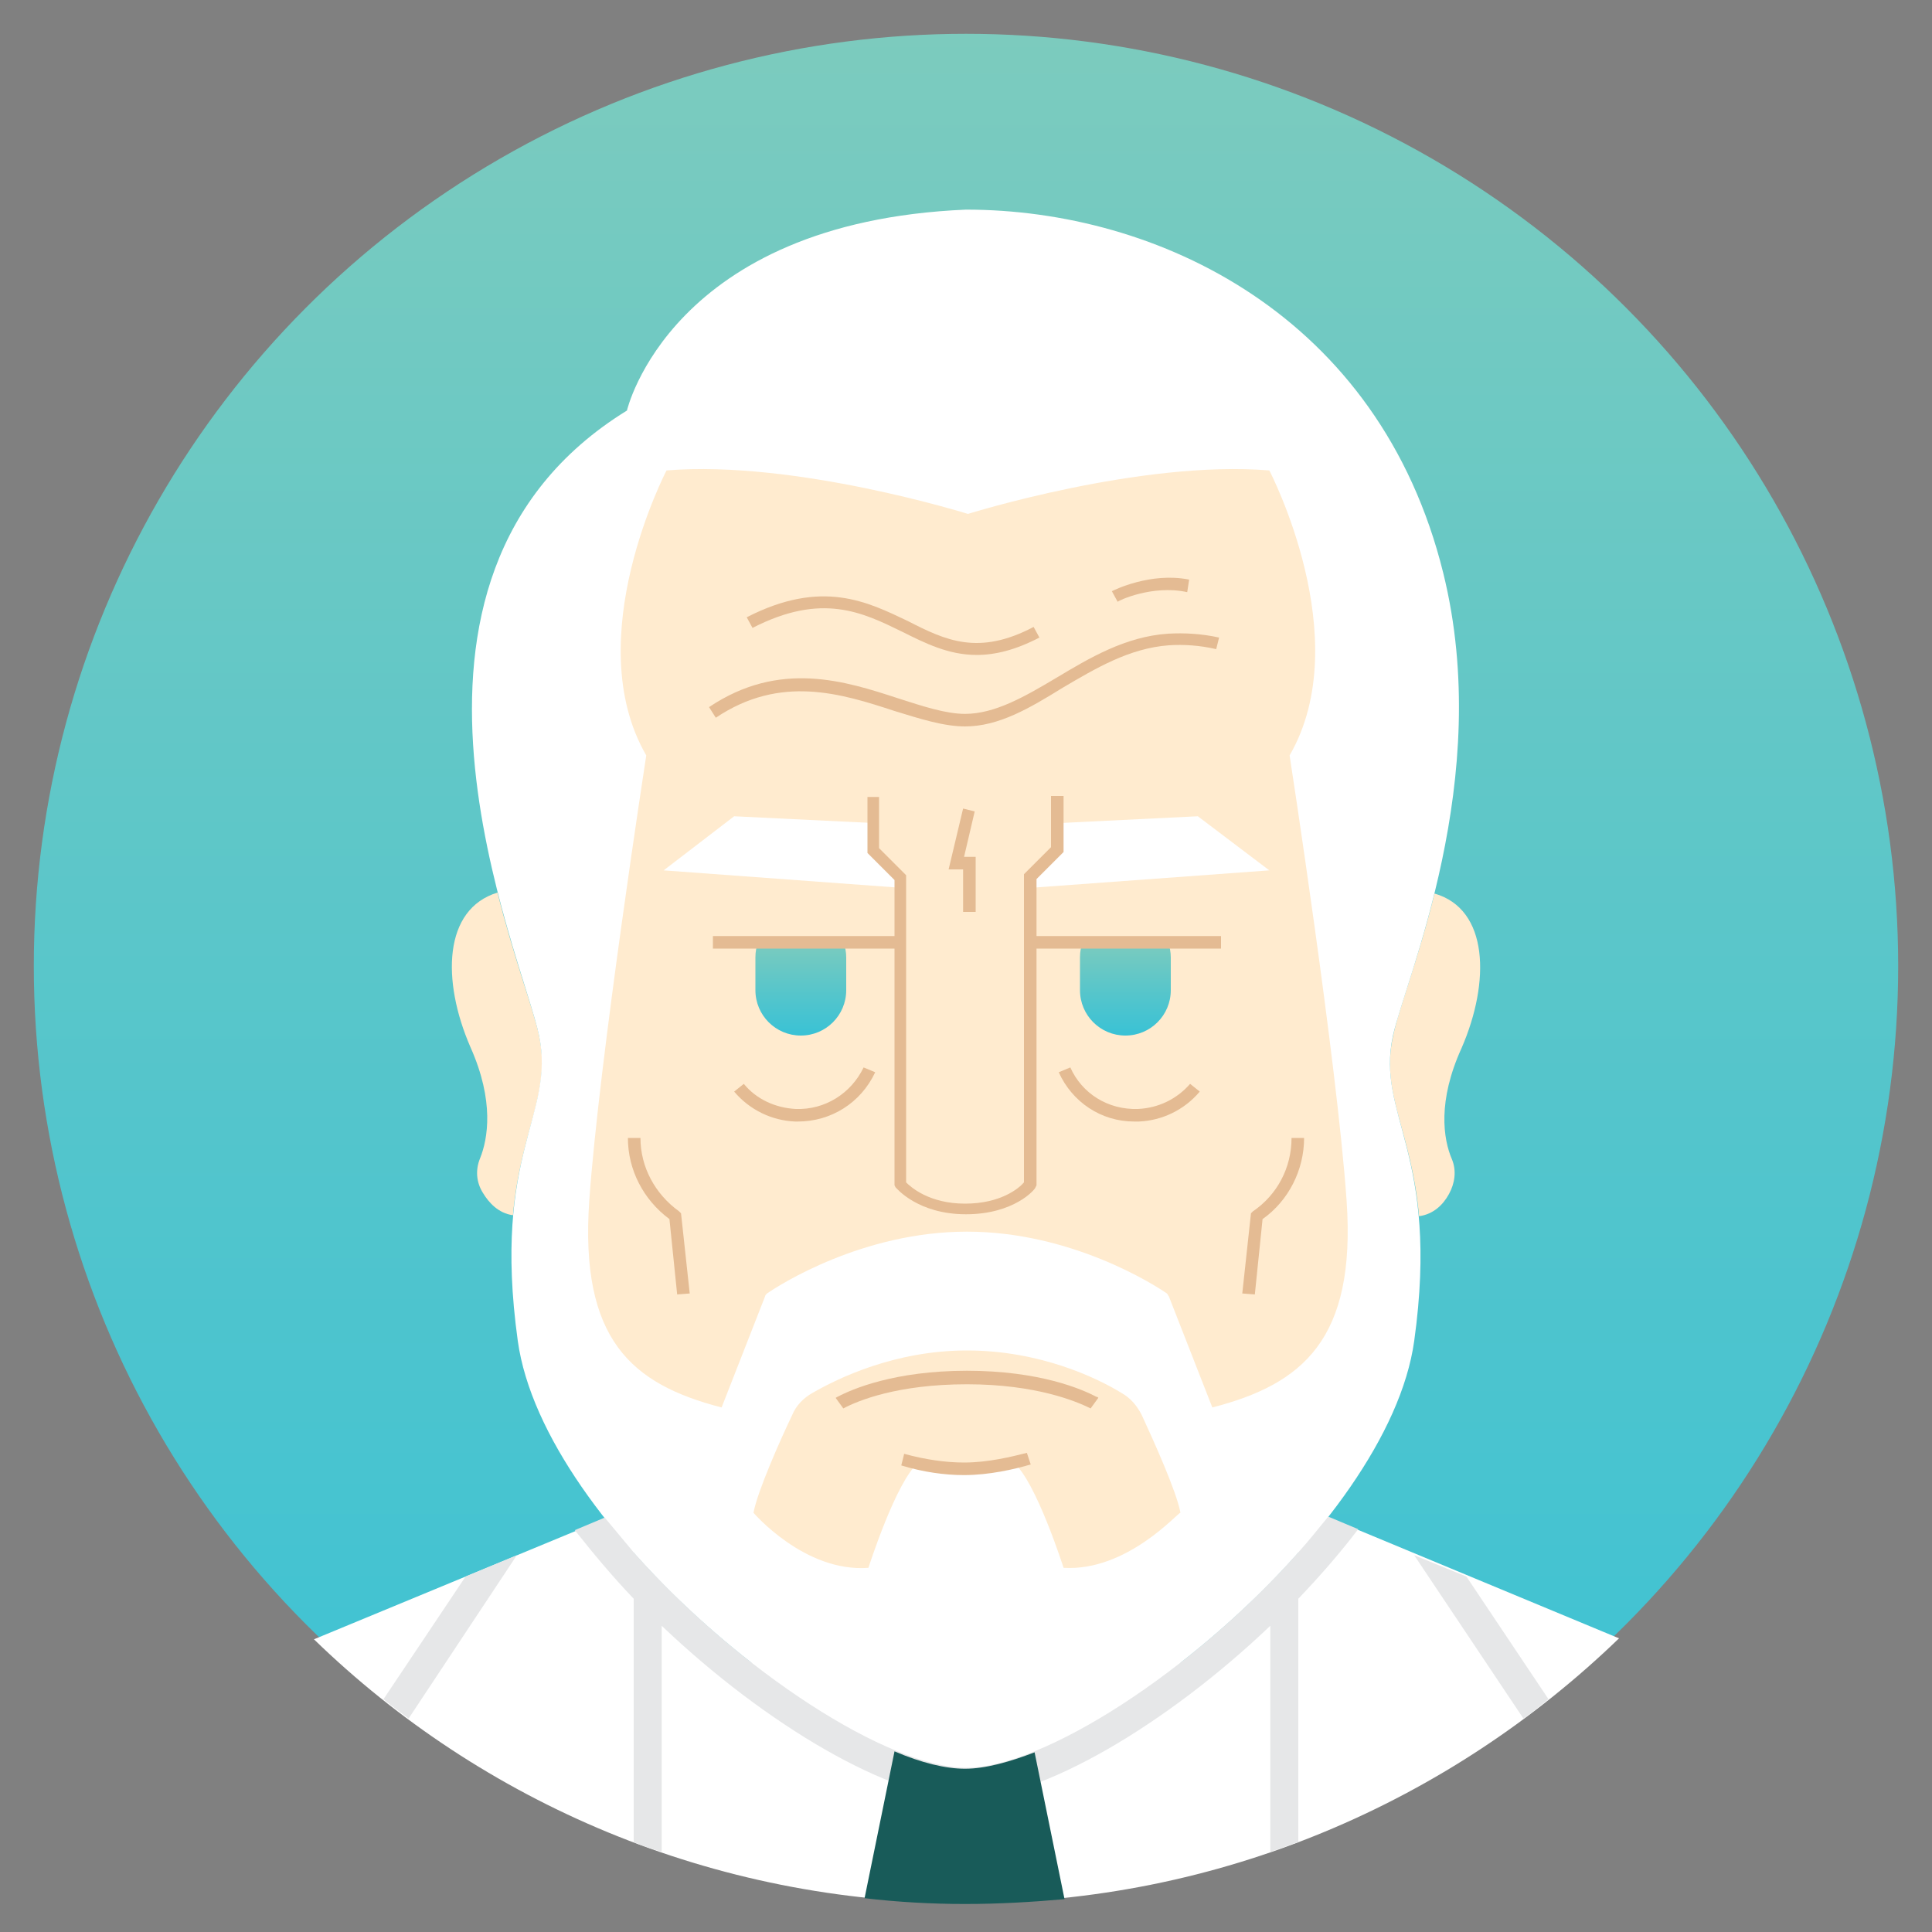 <?xml version="1.0" encoding="utf-8"?>
<!-- Generator: Adobe Illustrator 19.2.0, SVG Export Plug-In . SVG Version: 6.00 Build 0)  -->
<svg version="1.1" id="Layer_1" xmlns="http://www.w3.org/2000/svg" xmlns:xlink="http://www.w3.org/1999/xlink" x="0px" y="0px"
	 viewBox="0 0 200 200" style="enable-background:new 0 0 200 200;" xml:space="preserve">
<rect x="0" y="0" width="200" height="200" fill="#808080" stroke="none"/>
<style type="text/css">
	.st0{fill:url(#SVGID_1_);}
	.st1{fill:#FFFFFF;}
	.st2{fill:#FFEBCF;}
	.st3{fill:#E4BB93;}
	.st4{fill:url(#SVGID_2_);}
	.st5{fill:url(#SVGID_3_);}
	.st6{fill:#E6E7E8;}
	.st7{fill:#185B59;}
</style>
<linearGradient id="SVGID_1_" gradientUnits="userSpaceOnUse" x1="100" y1="3.5" x2="100" y2="196.5">
	<stop  offset="0" style="stop-color:#7CCBBE"/>
	<stop  offset="0.588" style="stop-color:#53C5CC"/>
	<stop  offset="1" style="stop-color:#3AC2D5"/>
</linearGradient>
<circle class="st0" cx="100" cy="100" r="96.5"/>
<path class="st1" d="M167.6,169.6l-33.2-13.8v5c-3.7,4.1-7.8,8-12.1,11.3H77.7c-4.2-3.3-8.4-7.2-12.1-11.3l0-4.8l-33.1,13.7
	C49.9,186.6,73.8,197,100,197C126.3,197,150.1,186.5,167.6,169.6z"/>
<path class="st2" d="M139.6,124.3c-0.9-13.8-5.6-43.9-5.9-46c3.6-6.3,2.8-14.1,1.5-19.4c-1.4-5.8-3.7-10.2-3.7-10.3l-0.1-0.2l-0.2,0
	c-12.7-1.1-29.8,4-31.2,4.5c-1.4-0.4-18.5-5.5-31.2-4.5l-0.2,0l-0.1,0.2c0,0-2.3,4.4-3.7,10.3c-1.3,5.4-2.1,13.1,1.5,19.4
	c-0.3,2.1-5,32.2-5.9,46c-1,14.8,4.9,19.4,14,21.7l0.3,0.1l4.7-11.8c0-0.1,0.1-0.1,0.1-0.2c1-0.6,9.6-6.3,20.5-6.3
	c10.9,0,19.6,5.7,20.5,6.3c0.1,0,0.1,0.1,0.1,0.2l4.7,11.8l0.3-0.1C134.7,143.6,140.5,139,139.6,124.3z"/>
<path class="st2" d="M122.3,156.5c-0.4-2.1-2.6-7.3-4-10.2c-0.5-1-1.2-1.9-2.2-2.4c-2.8-1.6-8.7-4.4-16.1-4.4
	c-7.5,0-13.3,2.8-16.1,4.4c-1,0.6-1.7,1.4-2.2,2.4c-1.3,2.9-3.6,8.1-4,10.2l0,0.1l0.1,0.1c0.2,0.3,5.5,6.3,12.2,5.9l0.2,0l0.1-0.2
	c0-0.1,2.8-8.8,5-10.6c1.6,0.3,3.2,0.5,4.8,0.5c1.6,0,3.2-0.2,4.8-0.5c2.2,1.9,5,10.5,5,10.6l0.1,0.2l0.2,0c0.3,0,0.5,0,0.8,0
	c6.3,0,11.2-5.6,11.4-5.9l0.1-0.1L122.3,156.5z"/>
<polygon class="st1" points="109.7,85.2 124,84.5 131.4,90.1 106.8,91.9 106.8,90.8 109.7,88 "/>
<polygon class="st1" points="90.4,85.2 76,84.5 68.7,90.1 93.2,91.9 93.2,90.8 90.4,88 "/>
<path class="st3" d="M70.1,134l-0.8-7.8c-2.7-2-4.3-5.1-4.3-8.4h1.3c0,3,1.5,5.8,4,7.6l0.2,0.2l0.9,8.3L70.1,134z"/>
<path class="st3" d="M129.9,134l-1.3-0.1l0.9-8.3l0.2-0.2c2.5-1.7,4-4.5,4-7.6h1.3c0,3.3-1.6,6.5-4.3,8.4L129.9,134z"/>
<polygon class="st3" points="101,94.4 99.7,94.4 99.7,90 98.2,90 99.7,83.7 100.9,84 99.8,88.7 101,88.7 "/>
<path class="st2" d="M55.8,107.2c-0.5-2.5-2.6-8-4.3-14.8c-5.6,1.7-5.8,9.1-2.8,16c2.5,5.6,1.8,9.5,1,11.5c-0.5,1.2-0.4,2.5,0.3,3.6
	c0.6,1,1.6,2.1,3.1,2.3C53.9,116.9,57.1,113.2,55.8,107.2z"/>
<path class="st2" d="M148.5,92.5c-1.7,6.9-3.8,12.2-4.3,14.8c-1.3,6,1.9,9.7,2.7,18.6c1.5-0.2,2.5-1.2,3.1-2.3
	c0.6-1.1,0.8-2.4,0.3-3.6c-0.9-2.1-1.5-6,1-11.5C154.3,101.6,154.1,94.1,148.5,92.5z"/>
<path class="st3" d="M99.9,75.2c-2.2,0-4.7-0.8-7.3-1.6c-5.5-1.8-11.8-3.8-18.5,0.7l-0.7-1.1c7.3-4.9,14.1-2.7,19.6-0.9
	c2.5,0.8,4.9,1.6,6.9,1.6c3.1,0,6.2-1.8,9.4-3.7c3.5-2.1,7.2-4.3,11.6-4.6c1.7-0.1,3.5,0,5.3,0.4l-0.3,1.2c-1.7-0.4-3.4-0.5-4.9-0.4
	c-4.1,0.3-7.6,2.4-11,4.4C106.6,73.3,103.4,75.2,99.9,75.2z"/>
<path class="st3" d="M101.1,67.8c-2.9,0-5.3-1.2-7.7-2.4c-4.1-2-8.3-4.1-15.5-0.4l-0.6-1.1c7.8-4,12.5-1.6,16.7,0.4
	c3.9,2,7.3,3.6,13,0.6l0.6,1.1C105.1,67.3,103,67.8,101.1,67.8z"/>
<path class="st3" d="M115.7,62.3l-0.6-1.1c0.2-0.1,4-2,8-1.2l-0.2,1.3C119.3,60.5,115.7,62.2,115.7,62.3z"/>
<path class="st3" d="M82.6,116.1c-0.1,0-0.2,0-0.3,0c-2.4-0.1-4.7-1.2-6.3-3.1l1-0.8c1.3,1.6,3.3,2.5,5.4,2.6c3,0.1,5.7-1.6,7-4.3
	l1.2,0.5C89.1,114.2,86,116.1,82.6,116.1z"/>
<path class="st3" d="M100,125.7c-5,0-7.2-2.7-7.3-2.8l-0.1-0.2V91.1l-2.8-2.8v-5.8H91v5.3l2.8,2.8v31.8c0.5,0.5,2.4,2.2,6.1,2.2
	c3.7,0,5.6-1.6,6.1-2.2V90.5l2.8-2.8v-5.3h1.3v5.8l-2.8,2.8v31.7l-0.1,0.2C107.2,123.1,105,125.7,100,125.7z"/>
<path class="st3" d="M117.4,116.1c-3.4,0-6.4-2-7.8-5.1l1.2-0.5c1.2,2.7,3.9,4.4,7,4.3c2.1-0.1,4-1,5.4-2.6l1,0.8
	c-1.6,1.9-3.9,3-6.3,3.1C117.6,116.1,117.5,116.1,117.4,116.1z"/>
<path class="st1" d="M144.2,107.2c1.3-5.9,10.5-26.5,5.2-47.9c-6.6-26.7-29.6-37.6-49.4-37.6C69.4,23,64.9,42.5,64.9,42.5
	C36.5,60,54.1,98.9,55.8,107.2s-4.9,12.1-2.2,31.6C56.3,158.3,87.4,183,100,183s43.7-24.7,46.4-44.2
	C149.1,119.4,142.4,115.5,144.2,107.2z M110.1,162.3c0,0-2.9-9.1-5.2-10.9h0c-1.5,0.3-3.1,0.5-4.9,0.5s-3.4-0.2-4.9-0.5h0
	c-2.3,1.8-5.2,10.9-5.2,10.9c-6.6,0.5-11.9-5.7-11.9-5.7c0.4-2.2,2.8-7.6,4-10.1c0.4-1,1.2-1.8,2.1-2.3c2.6-1.5,8.5-4.4,16-4.4
	s13.4,2.8,16,4.4c0.9,0.5,1.6,1.3,2.1,2.3c1.2,2.6,3.6,7.9,4,10.1C122,156.5,116.7,162.7,110.1,162.3z M125.5,145.7l-4.5-11.5
	c-0.1-0.1-0.1-0.2-0.2-0.3c-1.3-0.9-9.9-6.4-20.7-6.4s-19.4,5.5-20.7,6.4c-0.1,0.1-0.2,0.2-0.2,0.3l-4.5,11.5
	c-9.3-2.4-14.7-7-13.7-21.4c1-14.4,5.9-46.1,5.9-46.1c-7-12.1,2.1-29.5,2.1-29.5c13.3-1.1,31.2,4.5,31.2,4.5s17.9-5.6,31.2-4.5
	c0,0,9.1,17.4,2.1,29.5c0,0,4.9,31.7,5.9,46.1S134.8,143.3,125.5,145.7z"/>
<linearGradient id="SVGID_2_" gradientUnits="userSpaceOnUse" x1="82.88" y1="97.507" x2="82.88" y2="107.138">
	<stop  offset="0" style="stop-color:#7CCBBE"/>
	<stop  offset="0.588" style="stop-color:#53C5CC"/>
	<stop  offset="1" style="stop-color:#3AC2D5"/>
</linearGradient>
<path class="st4" d="M78.5,97.5c-0.2,0.5-0.3,1-0.3,1.6v3.4c0,2.6,2.1,4.7,4.7,4.7c2.6,0,4.7-2.1,4.7-4.7v-3.4
	c0-0.5-0.1-1.1-0.3-1.6H78.5z"/>
<linearGradient id="SVGID_3_" gradientUnits="userSpaceOnUse" x1="116.495" y1="97.507" x2="116.495" y2="107.138">
	<stop  offset="0" style="stop-color:#7CCBBE"/>
	<stop  offset="0.588" style="stop-color:#53C5CC"/>
	<stop  offset="1" style="stop-color:#3AC2D5"/>
</linearGradient>
<path class="st5" d="M112.1,97.5c-0.2,0.5-0.3,1-0.3,1.6v3.4c0,2.6,2.1,4.7,4.7,4.7c2.6,0,4.7-2.1,4.7-4.7v-3.4
	c0-0.5-0.1-1.1-0.3-1.6H112.1z"/>
<rect x="73.8" y="96.9" class="st3" width="19.4" height="1.3"/>
<rect x="107" y="96.9" class="st3" width="19.4" height="1.3"/>
<path class="st3" d="M113.5,144.6c-1.5-0.8-5.9-2.7-13.4-2.7v0c0,0,0,0,0,0c0,0,0,0,0,0v0l0,0l0,0v0c0,0,0,0,0,0c0,0,0,0,0,0v0
	c-7.5,0-11.9,1.9-13.4,2.7c-0.1,0-0.1,0.1-0.2,0.1l0.8,1.1c0,0,0,0,0,0c1.5-0.8,5.6-2.5,12.8-2.5c0,0,0,0,0,0s0,0,0,0
	c7.2,0,11.4,1.8,12.8,2.5c0,0,0,0,0,0l0.8-1.1C113.6,144.6,113.6,144.6,113.5,144.6z"/>
<path class="st3" d="M99.8,152.7c-2,0-4.2-0.3-6.5-1l0.3-1.2c2.2,0.6,4.3,0.9,6.2,0.9c2.5,0,4.9-0.6,6.5-1l0.4,1.2
	C105,152.1,102.4,152.7,99.8,152.7z"/>
<path class="st6" d="M48.2,163.2l-8.5,12.7c0.8,0.7,1.7,1.3,2.6,2L53.5,161L48.2,163.2z"/>
<path class="st6" d="M140.6,158.3l-3.1-1.3c-1,1.2-2,2.5-3.1,3.7c0,0,0,0,0,0v0C123.5,173,108,183,100,183c-8,0-23.5-10-34.4-22.3v0
	c0,0,0,0,0,0c-1-1.2-2-2.4-3-3.6l-3.1,1.3c1.9,2.4,3.9,4.8,6.1,7.1v25.2c0.9,0.4,1.9,0.7,2.9,1v-23.4c10.8,10.3,23.8,17.9,31.5,17.9
	c7.7,0,20.7-7.6,31.5-17.9v23.4c1-0.3,1.9-0.7,2.9-1v-25.2C136.6,163.2,138.7,160.8,140.6,158.3z"/>
<path class="st6" d="M151.8,163.2l-5.4-2.2l11.3,16.9c0.9-0.6,1.7-1.3,2.6-2L151.8,163.2z"/>
<path class="st7" d="M99.9,183.1c-2,0-4.5-0.6-7.3-1.8l-3.1,15.2c3.4,0.4,6.9,0.6,10.4,0.6c3.5,0,6.9-0.2,10.3-0.5l-3.1-15.2
	C104.5,182.4,102,183.1,99.9,183.1z"/>
</svg>
